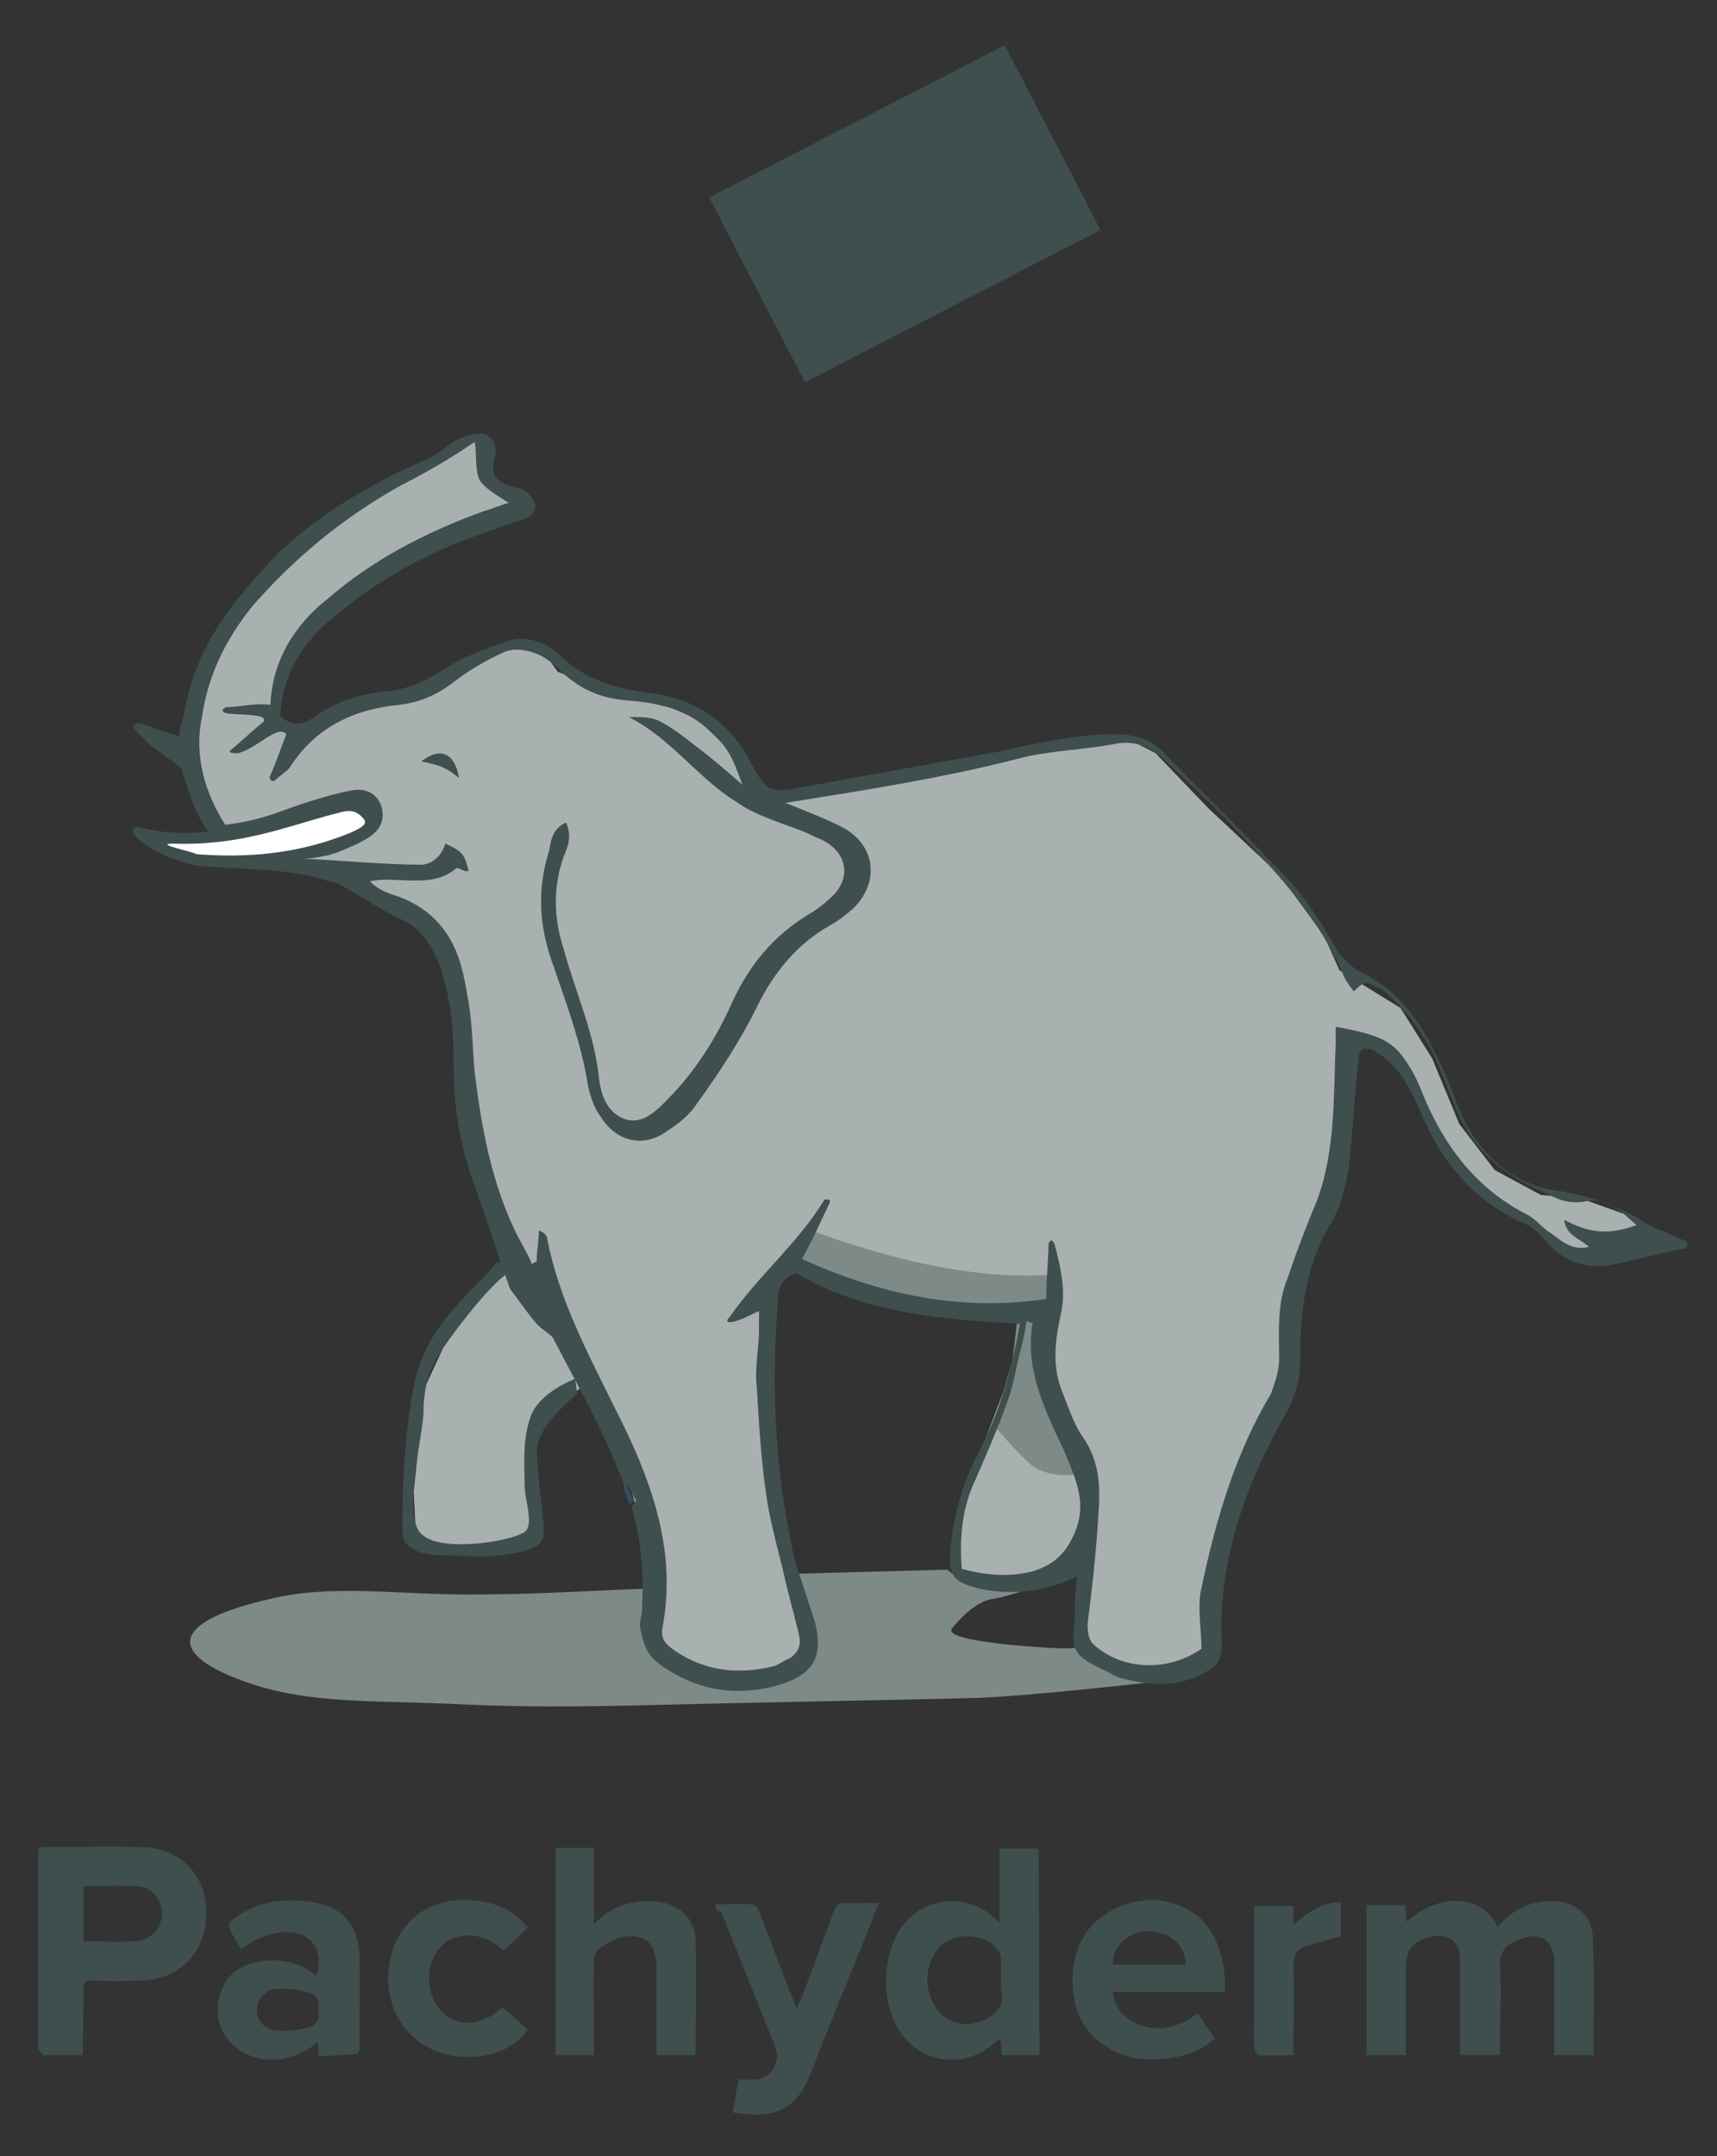 <?xml version="1.0" encoding="utf-8"?>
<!-- Generator: Adobe Illustrator 21.1.0, SVG Export Plug-In . SVG Version: 6.00 Build 0)  -->
<svg version="1.1" id="Layer_1" xmlns="http://www.w3.org/2000/svg" xmlns:xlink="http://www.w3.org/1999/xlink" x="0px" y="0px"
	 viewBox="32.62 -2.5 227.76 286" style="enable-background:new 0 0 288 288;" xml:space="preserve">
<rect x="32.62" y="-2.5" width="227.76" height="286" fill="#333333" stroke="none"/>
<style type="text/css">
	.st0{fill:none;}
	.st1{fill:#FFFFFF;}
	.st2{fill:#7E8A88;}
	.st3{fill:#A9B1B0;}
	.st4{fill:#253E55;}
	.st5{fill:#3E4F4E;}
	.st6{fill:#354F5B;}
</style>
<g>
	<path id="Container" class="st0" d="M50-38.5h1428.9v357.2H50V-38.5z"/>
	<path class="st1" d="M52.8,109.1l4.5,1.7l6.1,1.1l7-0.3l13.4-2.5l-1.7-8.4L61.4,108l-3.3,0.8L52.8,109.1z"/>
	<path class="st2" d="M118.9,208.2c-8.4,0.3-15.1,0.8-24,0.8c-9.8,0-18.4-1.4-26.5,0.6c-12.3,2.8-13.7,6.7-5,10.3s16.7,3.1,29,3.6
		c12.3,0.6,20.7,0.3,33.5,0s30.4-0.6,36.6-0.8s22.3-2,22.3-2l2.5-1.4h-7.5l-4.2-3.3c0,0-0.6,0.3-5,0c-4.5-0.3-12.8-1.1-11.7-2.5
		c1.1-1.4,3.3-3.6,5.3-3.9c2.2-0.3,7.5-2.2,7.5-2.2h-11.4l-2-1.7l-22.3,0.6L118.9,208.2L118.9,208.2z"/>
	<path class="st3" d="M101.3,64.5l-2.8-2l-1.7-2.2l-0.6-4.2l-2.5,0.3l-4.7,2.8l-10.3,6.4l-11.2,8.9l-6.4,8.7L58.7,91l-1.4,5.6
		l1.7,6.4l2.5,5l5-0.8l12-3.1l3.1,1.7l-0.6,2l-4.7,3.1l-5.9,0.8l7.3,2l2.5,1.7l8.4,4.7l3.3,5.3l1.7,8.9l0.6,8.1l2.8,14.2l3.1,8.4
		l-8.1,10l-3.1,6.7l-1.4,13.7l0.3,5.9l2.5,1.4l6.4,0.3l6.7-0.8l1.1-1.7l-0.6-4.7l-0.3-7.3l1.4-3.3l5-3.9l3.1,5.3l2.8,7l2.5,8.4v11.7
		l0.8,2.8l3.9,2.8l6.4,1.1l5.9-1.1l4.2-3.6l-1.7-5.9l-2.8-12.6l-1.4-19l-0.3-9.8l3.1-3.6l3.1,1.4l12.3,4.2l11.4,1.4l4.7-0.3
		l-1.1,7.5l-3.3,8.7l-3.6,8.9l-0.8,9.5l3.9,1.1l7-0.6l5.9-2l-0.6,10.3l3.1,2.8l6.4,1.7l8.1-2.8v-9.5l2-8.1l3.6-9.2l4.5-9.5v-7.5
		l2-7.3l3.6-9.2l1.7-10.3l1.1-10.9l6.1,2l2.5,4.7l3.3,7l4.5,5.6l5.6,4.2l2.5,1.1l3.6,3.6l3.9,1.1l9.5-2.8l-5-3.1l-5.6-2L237,156
		l-6.1-3.3l-4.7-6.1l-3.6-8.7l-4.2-6.7l-8.1-5l-2-4.5l-5.9-8.1l-9.5-8.9l-7-7.3l-3.3-1.7l-9.8,1.1l-15.3,2.5l-21.8,4.2l-2.5-2
		l-2-3.1l-3.6-4.5l-5.9-2.5l-8.1-2l-7-2.8l-2-2.8l-5-0.6l-6.4,2.8l-9.8,4.2L77.3,91l-5.9,4.5l-3.1-2.8l0.3-2.8l2.8-5.3l4.2-5.3
		l4.5-3.9l5-3.6l4.7-2L98,67l3.6-1.7L101.3,64.5z"/>
	<path class="st2" d="M139.6,160.5c3.3,1.1,18.1,7,32.1,6.1c0.3,2.5,0.6,4.5-0.6,4.5c-1.1,0-1.1,7.5,0.3,9.8c1.4,2.2,5,8.7,5,10.9
		c0,2.2-5.6,1.4-7,0c-1.7-1.4-5-5.3-5-5.3l2.5-8.4l0.8-6.7c0,0-7.8,0-11.4-0.8c-3.6-0.8-10-2.2-13.1-3.3c-3.1-1.1-6.1-2.8-6.1-2.8
		S139.6,160.5,139.6,160.5z"/>
	<path class="st4" d="M126.7,23.7l39.2-20.2L178.6,28l-39.2,20.2L126.7,23.7z"/>
	<path class="st5" d="M126.7,23.7l39.2-20.2L178.6,28l-39.2,20.2L126.7,23.7z"/>
	<path class="st0" d="M113.9,202.9c-0.3-1.4,0-4.2,0-5c0-0.6,0.8-2.2,1.1-3.1c-2.5-7-6.4-13.1-9.5-19.8c-0.3-0.6-1.4-1.1-2.2-2
		c0.3,1.1,0.8,2.8,0.8,3.1c2.5,8.7-3.6,8.4-3.9,19c0,2.2,2,8.1,3.9,8.9c0.8,0.3,4.7,2.5,7.8,4.5c0.3,0.3,0.6,0.3,0.8,0.6
		C113.9,207.1,114.2,204.3,113.9,202.9z M81,106.3c-1.4-2-2.8-1.1-4.2-0.8c-6.4,1.7-12.3,4.2-21.2,3.9c-2.8,0,2.8,1.1,3.1,1.1
		c6.4,0.6,12.6,0.3,18.7-2C81.5,107.2,81,106.9,81,106.3z M115.6,201.8c0,1.1,0.3,3.3,0.3,4.2c0,0.6-0.3,2.5-0.3,4.2
		c0.8,0.6,1.4,0.8,2,0.8c0.8-3.9,0-9.5-0.8-12.6c0-0.3-0.3-0.8-0.3-1.1c-0.3,0.3-0.3,0.6-0.3,0.8
		C115.9,198.7,115.6,200.6,115.6,201.8z M169.7,173c0,0-0.3-0.3-0.8-0.3c-0.3,1.4-0.6,2.5-0.8,3.9c-0.6,2.2-0.8,4.5-1.7,6.7
		c-1.4,3.9-3.1,7.8-4.7,11.4c-1.7,3.3-1.7,7-1.4,10.9c3.3,0.8,6.4,1.1,9.5,0.3c2.5-0.6,4.2-2.2,5.3-4.7c1.7-3.9,0.3-7.5-1.4-10.9
		C171.4,184.7,168.6,179.4,169.7,173z"/>
	<path class="st0" d="M241.4,157.9c-1.1,0.3-2.8,0-3.9-0.6c-5.6-2.2-10.3-5.3-12.8-11.2c-1.1-2.5-2-5-3.1-7.5
		c-1.4-3.6-3.9-6.4-7-8.9c-0.6-0.6-1.1-0.8-2-0.8c-0.6,0-1.1,0.8-1.7,1.1c-0.6-0.8-1.1-1.4-1.4-2.2c-3.1-7.3-8.4-13.1-13.7-18.7
		c-3.3-3.6-7-6.7-10.6-10.3c-1.7-1.4-3.3-2.2-5.6-1.7c-4.5,0.6-8.9,0.8-13.1,2c-10,2.2-20.4,3.9-31,5.9c2.8,1.1,5,2,7.3,3.1
		c4.5,2.2,5.3,7,2,10.6c-0.8,1.1-2.2,2-3.3,2.5c-4.5,2.5-7.3,6.1-9.8,10.9c-2.2,4.2-5,8.4-7.8,12.6c-1.1,1.4-2.5,2.8-4.2,3.9
		c-3.1,2.2-6.7,1.4-8.7-2c-0.8-1.4-1.4-2.8-1.7-4.2c-0.8-5.3-2.5-10.3-4.5-15.6c-2-5-2-10.3-0.6-15.6c0.3-1.4,0.8-2.8,2.2-3.6
		c1.1,1.7,0.3,3.1-0.3,4.5c-1.4,4.2-1.1,8.1,0,12.3c1.7,5.6,4.2,11.2,4.7,17.3c0.3,2.2,1.1,4.5,3.6,5.3c2.2,0.8,3.9-1.1,5.3-2.5
		c3.9-3.9,6.7-8.4,8.9-13.4c2.2-4.7,5.3-8.4,9.8-11.2c1.4-0.8,2.5-1.7,3.6-2.8c2.2-2.2,2-5-0.8-6.7c-0.8-0.6-2-0.8-2.8-1.4
		c-3.1-1.4-6.4-2.5-9.5-4.2c-5-3.3-8.4-8.7-14.2-11.2c1.4,0,2.8,0,4.2,0.6c1.7,0.8,3.1,2,4.5,3.1c2,1.7,3.9,3.3,6.4,5.3
		c-1.4-4.2-2-5-4.2-7c-3.3-2.8-7.3-3.6-11.2-4.2c-3.3-0.3-5.9-1.7-8.4-3.6c-1.1-0.8-2.2-2-3.3-2.5c-1.4-0.6-3.1-0.8-4.5-0.3
		c-2.5,1.1-5,2.5-7,4.2c-2.2,1.7-4.5,2.5-7,2.8c-6.1,0.6-11.2,3.1-14.5,8.4c-0.6,0.6-1.1,1.1-2,1.7c-0.6,0-0.8,0-0.6-0.6
		c0.8-2,1.4-3.6,2.2-5.6c-1.4-1.4-3.9,2-6.4,2.5c-0.6,0.3-1.1,0.3-1.1-0.3c1.7-1.4,3.1-2.5,4.5-3.9c0.3-1.1-3.6-0.8-5-1.1
		c-0.6-0.3-0.6-0.6,0-0.8c2-0.3,3.6-0.6,5.9-0.3c0.3-5.9,3.3-10.3,7.5-14c6.1-5.3,13.1-8.9,20.9-11.4c1.1-0.3,2.2-0.8,3.3-1.1
		c-1.7-1.1-3.3-2-3.9-3.1c-0.8-1.4-0.6-3.1-0.6-5c-3.6,2-7,3.9-10,5.9c-7.5,4.2-14,9.5-19.5,15.9c-3.6,4.5-5.9,9.2-6.7,14.8
		c-0.8,5.3,0.6,10.3,3.1,14.2c5-0.6,7.5-2,11.2-3.1c1.7-0.6,3.3-1.1,5.3-1.4c2-0.6,3.6,0.6,4.2,2c0.6,1.7,0,3.3-1.7,4.2
		c-1.4,0.8-2.8,1.4-4.2,2c-0.6,0.3-2.8,0.6-4.5,0.8c4.7,0.6,11.2,0.8,15.6,0.8c2,0,2.8-1.7,3.3-2.8c2.5,1.1,2.5,1.7,3.1,3.6
		c-0.3,0.3-1.4-0.6-1.7-0.3c-3.3,2.5-7.5,0.8-11.4,1.7c0.8,0.6,2,1.4,2.8,1.7c4.7,1.4,7.8,4.7,9.2,9.2c0.6,1.7,0.8,3.6,1.1,5.3
		l0.8,9.2c0.6,7.5,2.2,14.8,5.6,21.5c0.6,1.4,1.4,2.8,2,3.9c0.3,0,0.3,0,0.6-0.3c0-1.4,0.3-2.8,0.3-4.2c0.8,0.3,1.1,0.8,1.1,1.1
		c1.4,8.1,5,15.1,8.9,22.3c4.7,9.2,8.4,18.7,6.4,29.3c-0.3,1.4,0.6,2.2,1.7,3.1c4.2,2.8,8.4,3.1,13.1,2c0.8-0.3,1.4-0.8,2.2-1.1
		c1.1-0.6,1.7-1.7,1.1-3.1l-1.7-6.7c-0.8-3.6-2.2-7.3-2.5-10.9c-0.8-5-1.1-10.3-1.4-15.3c-0.3-2.5,0.3-5,0.3-7.5v-2.5
		c-1.4,0.6-2.2,0.8-3.3,1.4c-0.8,0.3-1.1,0-0.6-0.6c3.9-5.6,9.2-9.8,12.6-15.6c0.6-0.3,0.8,0,0.6,0.6l-3.6,7.3
		c10.6,4.5,20.9,7,32.4,5.3c0-2.5,0.3-4.7,0.3-7.3c0.3-0.6,0.6-0.6,0.8,0c0.8,3.1,1.7,6.1,0.8,9.5c-0.8,3.3-1.1,7,0.3,10.3
		c0.8,2,1.4,3.9,2.5,5.6c2.5,3.3,2.5,7,2.2,10.9c-0.6,4.7-0.8,9.2-1.4,14c-0.3,1.1-0.3,2.2,1.1,3.1c3.9,3.1,9.5,3.1,14,0.3
		c0-2.5-0.6-5.3,0-8.1c2-8.9,4.2-17.6,9.2-25.7c0.8-1.4,1.1-3.1,1.1-4.7c0-3.6,0-7.3,1.1-10.6c1.4-3.3,2.8-7,3.9-10.3
		c2.5-6.7,2.2-14,2.5-20.9v-2.2c6.1,1.1,7.8,2,9.8,5.3c0.8,1.4,1.4,2.8,2,4.2c2.8,6.7,7,12,13.4,15.3c1.1,0.6,2,1.4,2.8,2.2
		c1.7,1.1,3.1,2.8,5.6,2.2c-1.1-1.1-2.8-1.4-3.3-3.6c2.8,1.4,5.3,2.2,8.4,1.7C246.2,159.1,244.5,157.1,241.4,157.9z"/>
	<path class="st6" d="M116.7,196.5l-1.1-2.2c0,0,0,0.3-0.3,0.6c0.3,0.8,0.6,1.4,0.8,2.2L116.7,196.5z"/>
	<path class="st0" d="M81,106.3c-1.4-2-2.8-1.1-4.2-0.8c-6.4,1.7-12.3,4.2-21.2,3.9c-2.8,0,2.8,1.1,3.1,1.1c6.4,0.6,12.6,0.3,18.7-2
		C81.5,107.2,81,106.9,81,106.3z M169.7,173c0,0-0.3-0.3-0.8-0.3c-0.3,1.4-0.6,2.5-0.8,3.9c-0.6,2.2-0.8,4.5-1.7,6.7
		c-1.4,3.9-3.1,7.8-4.7,11.4c-1.7,3.3-1.7,7-1.4,10.9c3.3,0.8,6.4,1.1,9.5,0.3c2.5-0.6,4.2-2.2,5.3-4.7c1.7-3.9,0.3-7.5-1.4-10.9
		C171.4,184.7,168.6,179.4,169.7,173z M117.3,211v-0.6V211z"/>
	<path class="st0" d="M241.4,157.9c-1.1,0.3-2.8,0-3.9-0.6c-5.6-2.2-10.3-5.3-12.8-11.2c-1.1-2.5-2-5-3.1-7.5
		c-1.4-3.6-3.9-6.4-7-8.9c-0.6-0.6-1.1-0.8-2-0.8c-0.6,0-1.1,0.8-1.7,1.1c-0.6-0.8-1.1-1.4-1.4-2.2c-3.1-7.3-8.4-13.1-13.7-18.7
		c-3.3-3.6-7-6.7-10.6-10.3c-1.7-1.4-3.3-2.2-5.6-1.7c-4.5,0.6-8.9,0.8-13.1,2c-10,2.2-20.4,3.9-31,5.9c2.8,1.1,5,2,7.3,3.1
		c4.5,2.2,5.3,7,2,10.6c-0.8,1.1-2.2,2-3.3,2.5c-4.5,2.5-7.3,6.1-9.8,10.9c-2.2,4.2-5,8.4-7.8,12.6c-1.1,1.4-2.5,2.8-4.2,3.9
		c-3.1,2.2-6.7,1.4-8.7-2c-0.8-1.4-1.4-2.8-1.7-4.2c-0.8-5.3-2.5-10.3-4.5-15.6c-2-5-2-10.3-0.6-15.6c0.3-1.4,0.8-2.8,2.2-3.6
		c1.1,1.7,0.3,3.1-0.3,4.5c-1.4,4.2-1.1,8.1,0,12.3c1.7,5.6,4.2,11.2,4.7,17.3c0.3,2.2,1.1,4.5,3.6,5.3c2.2,0.8,3.9-1.1,5.3-2.5
		c3.9-3.9,6.7-8.4,8.9-13.4c2.2-4.7,5.3-8.4,9.8-11.2c1.4-0.8,2.5-1.7,3.6-2.8c2.2-2.2,2-5-0.8-6.7c-0.8-0.6-2-0.8-2.8-1.4
		c-3.1-1.4-6.4-2.5-9.5-4.2c-5-3.3-8.4-8.7-14.2-11.2c1.4,0,2.8,0,4.2,0.6c1.7,0.8,3.1,2,4.5,3.1c2,1.7,3.9,3.3,6.4,5.3
		c-1.4-4.2-2-5-4.2-7c-3.3-2.8-7.3-3.6-11.2-4.2c-3.3-0.3-5.9-1.7-8.4-3.6c-1.1-0.8-2.2-2-3.3-2.5c-1.4-0.6-3.1-0.8-4.5-0.3
		c-2.5,1.1-5,2.5-7,4.2c-2.2,1.7-4.5,2.5-7,2.8c-6.1,0.6-11.2,3.1-14.5,8.4c-0.6,0.6-1.1,1.1-2,1.7c-0.6,0-0.8,0-0.6-0.6
		c0.8-2,1.4-3.6,2.2-5.6c-1.4-1.4-3.9,2-6.4,2.5c-0.6,0.3-1.1,0.3-1.1-0.3c1.7-1.4,3.1-2.5,4.5-3.9c0.3-1.1-3.6-0.8-5-1.1
		c-0.6-0.3-0.6-0.6,0-0.8c2-0.3,3.6-0.6,5.9-0.3c0.3-5.9,3.3-10.3,7.5-14c6.1-5.3,13.1-8.9,20.9-11.4c1.1-0.3,2.2-0.8,3.3-1.1
		c-1.7-1.1-3.3-2-3.9-3.1c-0.8-1.4-0.6-3.1-0.6-5c-3.6,2-7,3.9-10,5.9c-7.5,4.2-14,9.5-19.5,15.9c-3.6,4.5-5.9,9.2-6.7,14.8
		c-0.8,5.3,0.6,10.3,3.1,14.2c5-0.6,7.5-2,11.2-3.1c1.7-0.6,3.3-1.1,5.3-1.4c2-0.6,3.6,0.6,4.2,2c0.6,1.7,0,3.3-1.7,4.2
		c-1.4,0.8-2.8,1.4-4.2,2c-0.6,0.3-2.8,0.6-4.5,0.8c4.7,0.6,11.2,0.8,15.6,0.8c2,0,2.8-1.7,3.3-2.8c2.5,1.1,2.5,1.7,3.1,3.6
		c-0.3,0.3-1.4-0.6-1.7-0.3c-3.3,2.5-7.5,0.8-11.4,1.7c0.8,0.6,2,1.4,2.8,1.7c4.7,1.4,7.8,4.7,9.2,9.2c0.6,1.7,0.8,3.6,1.1,5.3
		l0.8,9.2c0.6,7.5,2.2,14.8,5.6,21.5c0.6,1.4,1.4,2.8,2,3.9c0.3,0,0.3,0,0.6-0.3c0-1.4,0.3-2.8,0.3-4.2c0.8,0.3,1.1,0.8,1.1,1.1
		c1.4,8.1,5,15.1,8.9,22.3c4.7,9.2,8.4,18.7,6.4,29.3c-0.3,1.4,0.6,2.2,1.7,3.1c4.2,2.8,8.4,3.1,13.1,2c0.8-0.3,1.4-0.8,2.2-1.1
		c1.1-0.6,1.7-1.7,1.1-3.1l-1.7-6.7c-0.8-3.6-2.2-7.3-2.5-10.9c-0.8-5-1.1-10.3-1.4-15.3c-0.3-2.5,0.3-5,0.3-7.5v-2.5
		c-1.4,0.6-2.2,0.8-3.3,1.4c-0.8,0.3-1.1,0-0.6-0.6c3.9-5.6,9.2-9.8,12.6-15.6c0.6-0.3,0.8,0,0.6,0.6l-3.6,7.3
		c10.6,4.5,20.9,7,32.4,5.3c0-2.5,0.3-4.7,0.3-7.3c0.3-0.6,0.6-0.6,0.8,0c0.8,3.1,1.7,6.1,0.8,9.5c-0.8,3.3-1.1,7,0.3,10.3
		c0.8,2,1.4,3.9,2.5,5.6c2.5,3.3,2.5,7,2.2,10.9c-0.6,4.7-0.8,9.2-1.4,14c-0.3,1.1-0.3,2.2,1.1,3.1c3.9,3.1,9.5,3.1,14,0.3
		c0-2.5-0.6-5.3,0-8.1c2-8.9,4.2-17.6,9.2-25.7c0.8-1.4,1.1-3.1,1.1-4.7c0-3.6,0-7.3,1.1-10.6c1.4-3.3,2.8-7,3.9-10.3
		c2.5-6.7,2.2-14,2.5-20.9v-2.2c6.1,1.1,7.8,2,9.8,5.3c0.8,1.4,1.4,2.8,2,4.2c2.8,6.7,7,12,13.4,15.3c1.1,0.6,2,1.4,2.8,2.2
		c1.7,1.1,3.1,2.8,5.6,2.2c-1.1-1.1-2.8-1.4-3.3-3.6c2.8,1.4,5.3,2.2,8.4,1.7C246.2,159.1,244.5,157.1,241.4,157.9z"/>
	<path class="st0" d="M81,106.3c-1.4-2-2.8-1.1-4.2-0.8c-6.4,1.7-12.3,4.2-21.2,3.9c-2.8,0,2.8,1.1,3.1,1.1c6.4,0.6,12.6,0.3,18.7-2
		C81.5,107.2,81,106.9,81,106.3z M115.6,194.2c0,0,0,0.3-0.3,0.6c0.3,0.8,0.6,1.4,0.8,2.2c0.3-0.3,0.6-0.8,0.6-0.8L115.6,194.2z"/>
	<path class="st0" d="M104.1,173.9c1.7,1.4,2.8,5,2.8,5l7.5,18.4c0.3-0.8,0.8-1.7,1.1-2.2c-2.5-7-6.4-13.1-9.5-19.8
		c-0.3-0.6-1.4-1.1-2.2-2C103.9,173.6,104.1,173.9,104.1,173.9z M169.7,173c0,0-0.3-0.3-0.8-0.3c-0.3,1.4-0.6,2.5-0.8,3.9
		c-0.6,2.2-0.8,4.5-1.7,6.7c-1.4,3.9-3.1,7.8-4.7,11.4c-1.7,3.3-1.7,7-1.4,10.9c3.3,0.8,6.4,1.1,9.5,0.3c2.5-0.6,4.2-2.2,5.3-4.7
		c1.7-3.9,0.3-7.5-1.4-10.9C171.4,184.7,168.6,179.4,169.7,173z"/>
	<path class="st0" d="M241.4,157.9c-1.1,0.3-2.8,0-3.9-0.6c-5.6-2.2-10.3-5.3-12.8-11.2c-1.1-2.5-2-5-3.1-7.5
		c-1.4-3.6-3.9-6.4-7-8.9c-0.6-0.6-1.1-0.8-2-0.8c-0.6,0-1.1,0.8-1.7,1.1c-0.6-0.8-1.1-1.4-1.4-2.2c-3.1-7.3-8.4-13.1-13.7-18.7
		c-3.3-3.6-7-6.7-10.6-10.3c-1.7-1.4-3.3-2.2-5.6-1.7c-4.5,0.6-8.9,0.8-13.1,2c-10,2.2-20.4,3.9-31,5.9c2.8,1.1,5,2,7.3,3.1
		c4.5,2.2,5.3,7,2,10.6c-0.8,1.1-2.2,2-3.3,2.5c-4.5,2.5-7.3,6.1-9.8,10.9c-2.2,4.2-5,8.4-7.8,12.6c-1.1,1.4-2.5,2.8-4.2,3.9
		c-3.1,2.2-6.7,1.4-8.7-2c-0.8-1.4-1.4-2.8-1.7-4.2c-0.8-5.3-2.5-10.3-4.5-15.6c-2-5-2-10.3-0.6-15.6c0.3-1.4,0.8-2.8,2.2-3.6
		c1.1,1.7,0.3,3.1-0.3,4.5c-1.4,4.2-1.1,8.1,0,12.3c1.7,5.6,4.2,11.2,4.7,17.3c0.3,2.2,1.1,4.5,3.6,5.3c2.2,0.8,3.9-1.1,5.3-2.5
		c3.9-3.9,6.7-8.4,8.9-13.4c2.2-4.7,5.3-8.4,9.8-11.2c1.4-0.8,2.5-1.7,3.6-2.8c2.2-2.2,2-5-0.8-6.7c-0.8-0.6-2-0.8-2.8-1.4
		c-3.1-1.4-6.4-2.5-9.5-4.2c-5-3.3-8.4-8.7-14.2-11.2c1.4,0,2.8,0,4.2,0.6c1.7,0.8,3.1,2,4.5,3.1c2,1.7,3.9,3.3,6.4,5.3
		c-1.4-4.2-2-5-4.2-7c-3.3-2.8-7.3-3.6-11.2-4.2c-3.3-0.3-5.9-1.7-8.4-3.6c-1.1-0.8-2.2-2-3.3-2.5c-1.4-0.6-3.1-0.8-4.5-0.3
		c-2.5,1.1-5,2.5-7,4.2c-2.2,1.7-4.5,2.5-7,2.8c-6.1,0.6-11.2,3.1-14.5,8.4c-0.6,0.6-1.1,1.1-2,1.7c-0.6,0-0.8,0-0.6-0.6
		c0.8-2,1.4-3.6,2.2-5.6c-1.4-1.4-3.9,2-6.4,2.5c-0.6,0.3-1.1,0.3-1.1-0.3c1.7-1.4,3.1-2.5,4.5-3.9c0.3-1.1-3.6-0.8-5-1.1
		c-0.6-0.3-0.6-0.6,0-0.8c2-0.3,3.6-0.6,5.9-0.3c0.3-5.9,3.3-10.3,7.5-14c6.1-5.3,13.1-8.9,20.9-11.4c1.1-0.3,2.2-0.8,3.3-1.1
		c-1.7-1.1-3.3-2-3.9-3.1c-0.8-1.4-0.6-3.1-0.6-5c-3.6,2-7,3.9-10,5.9c-7.5,4.2-14,9.5-19.5,15.9c-3.6,4.5-5.9,9.2-6.7,14.8
		c-0.8,5.3,0.6,10.3,3.1,14.2c5-0.6,7.5-2,11.2-3.1c1.7-0.6,3.3-1.1,5.3-1.4c2-0.6,3.6,0.6,4.2,2c0.6,1.7,0,3.3-1.7,4.2
		c-1.4,0.8-2.8,1.4-4.2,2c-0.6,0.3-2.8,0.6-4.5,0.8c4.7,0.6,11.2,0.8,15.6,0.8c2,0,2.8-1.7,3.3-2.8c2.5,1.1,2.5,1.7,3.1,3.6
		c-0.3,0.3-1.4-0.6-1.7-0.3c-3.3,2.5-7.5,0.8-11.4,1.7c0.8,0.6,2,1.4,2.8,1.7c4.7,1.4,7.8,4.7,9.2,9.2c0.6,1.7,0.8,3.6,1.1,5.3
		l0.8,9.2c0.6,7.5,2.2,14.8,5.6,21.5c0.6,1.4,1.4,2.8,2,3.9c0.3,0,0.3,0,0.6-0.3c0-1.4,0.3-2.8,0.3-4.2c0.8,0.3,1.1,0.8,1.1,1.1
		c1.4,8.1,5,15.1,8.9,22.3c4.7,9.2,8.4,18.7,6.4,29.3c-0.3,1.4,0.6,2.2,1.7,3.1c4.2,2.8,8.4,3.1,13.1,2c0.8-0.3,1.4-0.8,2.2-1.1
		c1.1-0.6,1.7-1.7,1.1-3.1l-1.7-6.7c-0.8-3.6-2.2-7.3-2.5-10.9c-0.8-5-1.1-10.3-1.4-15.3c-0.3-2.5,0.3-5,0.3-7.5v-2.5
		c-1.4,0.6-2.2,0.8-3.3,1.4c-0.8,0.3-1.1,0-0.6-0.6c3.9-5.6,9.2-9.8,12.6-15.6c0.6-0.3,0.8,0,0.6,0.6l-3.6,7.3
		c10.6,4.5,20.9,7,32.4,5.3c0-2.5,0.3-4.7,0.3-7.3c0.3-0.6,0.6-0.6,0.8,0c0.8,3.1,1.7,6.1,0.8,9.5c-0.8,3.3-1.1,7,0.3,10.3
		c0.8,2,1.4,3.9,2.5,5.6c2.5,3.3,2.5,7,2.2,10.9c-0.6,4.7-0.8,9.2-1.4,14c-0.3,1.1-0.3,2.2,1.1,3.1c3.9,3.1,9.5,3.1,14,0.3
		c0-2.5-0.6-5.3,0-8.1c2-8.9,4.2-17.6,9.2-25.7c0.8-1.4,1.1-3.1,1.1-4.7c0-3.6,0-7.3,1.1-10.6c1.4-3.3,2.8-7,3.9-10.3
		c2.5-6.7,2.2-14,2.5-20.9v-2.2c6.1,1.1,7.8,2,9.8,5.3c0.8,1.4,1.4,2.8,2,4.2c2.8,6.7,7,12,13.4,15.3c1.1,0.6,2,1.4,2.8,2.2
		c1.7,1.1,3.1,2.8,5.6,2.2c-1.1-1.1-2.8-1.4-3.3-3.6c2.8,1.4,5.3,2.2,8.4,1.7C246.2,159.1,244.5,157.1,241.4,157.9z"/>
	<path class="st5" d="M251.2,159.9c-3.9-2.5-7.8-3.9-12.3-4.5c-5.3-0.8-9.8-4.5-12.3-9.8c-1.1-2.5-2-5.3-3.3-7.8
		c-2.2-4.7-5.3-9.2-10.3-11.4c-1.1-0.6-2-1.7-2.8-2.5c-2.5-4.5-5.3-8.7-8.9-12c-4.7-5-9.8-9.8-14.5-14.8c-1.7-1.7-3.9-2.2-6.4-2.2
		c-5,0-10,1.1-14.8,2.2l-27.6,5c-3.3,0.6-3.9,0-5.6-3.1c-2.8-5.6-7.3-8.7-13.1-9.5c-4.7-0.6-8.9-1.7-12.3-5c-1.7-1.7-4.5-2.8-7-2
		c-3.1,1.1-6.1,2.2-8.7,3.9c-2.2,1.4-4.5,2.5-7.3,2.8c-3.6,0.3-7,1.4-10,3.6c-1.7,1.1-2.8,0.8-4.2-0.3c0.3-5.9,3.3-10.3,7.8-13.7
		c5-4.2,10.9-7.5,17-9.8c2.2-0.8,4.7-1.7,7-2.5c1.1-0.3,2.2-0.8,2-2.2c-0.3-0.8-1.4-2-2-2c-2.8-0.6-4.2-1.4-3.3-4.5
		c0.3-1.1-0.3-2.5-1.7-2.8c-1.1,0-2.2,0.3-3.3,0.8c-1.4,0.8-2.8,2.2-4.5,2.8c-7,3.1-13.7,7-19.3,12.3C63.4,77.3,58.4,83.4,57,92.4
		c-0.3,0.8-0.6,2-0.6,2.8l-5-1.7c-1.1-0.3-1.4,0.6-0.6,1.1l1.7,1.7c1.1,0.8,4.2,3.1,4.2,3.1c0.3,1.4,2,6.7,3.6,8.4
		c-2.8,0.3-6.1,0.3-9.2-0.6c-1.1,0-1.1,0.8,0,1.7c0.6,0.6,1.1,0.8,2,1.4c2.2,1.1,5,2.2,7.8,2.2c5,0.3,10,0.3,14.8,1.7
		c0.6,0.3,1.4,0.3,2,0.6c2.5,1.4,5,3.1,7.8,4.5c2.8,1.1,4.2,3.3,5.3,5.9c1.7,4.5,2,9.2,2,13.7c0,5.3,0.8,10.3,2.5,15.1
		c1.7,4.7,3.3,9.8,5,14.5c1.7,2.2,2.2,3.1,3.6,4.7c0.8,0.8,2,1.4,2.2,2c3.3,6.4,7,12.8,9.5,19.8c0.3-0.3,0.3-0.6,0.3-0.6l1.1,2.2
		c0,0-0.3,0.3-0.6,0.8c0,0.3,0.3,0.8,0.3,1.1c0.8,2.8,1.4,7.8,1.1,11.4v1.1c0,0.6-0.3,1.4-0.3,2.2c0.6,3.1,1.1,4.2,3.9,5.9
		c4.5,2.8,9.2,3.3,14.2,2c5-1.4,6.4-3.9,5-8.9c-0.3-0.6-0.3-1.1-0.6-1.7c-0.8-2.8-2-5.6-2.5-8.7c-2.2-10.6-2.5-21.2-1.7-31.8
		c0-1.7,0.6-3.1,2.5-3.6c8.9,5.3,19.3,6.1,29.6,6.7c-1.1,6.4-2.8,12-5.6,17.3c-2,3.9-3.1,7.8-3.6,12.3c-0.3,3.9,0.3,4.7,4.2,5.6
		c4.2,0.8,8.4,0.3,12.6-1.7c-0.3,2.2-0.3,3.9-0.3,5.6c-0.6,4.2,0,5,3.6,6.7c0.8,0.3,1.4,0.8,2.2,1.1c3.9,1.1,8.1,1.4,11.7-0.8
		c1.4-0.8,2-1.7,2-3.6c-0.6-11.2,3.3-21.5,8.7-31c1.1-2.2,1.7-4.2,1.7-6.7c0-6.1,0.6-12.3,3.9-17.9c1.4-2.2,2-4.7,2.5-7.5
		c0.6-5,0.8-10,1.4-15.1c0-0.3,0.3-0.6,0.6-0.8c0.6,0,1.1,0,1.4,0.3c3.1,1.7,4.5,4.5,5.9,7.5c2.8,7,7.3,12.6,14.5,15.6
		c0.8,0.3,1.4,1.1,2,1.7c2.2,2.8,5.3,4.2,8.9,3.6c3.3-0.6,6.7-1.7,10-2.2c0,0,0.3-0.3,0.3-0.8C254,161,252.6,160.7,251.2,159.9
		L251.2,159.9z M58.7,110.8c-0.3-0.3-5.9-1.4-3.1-1.4c8.9,0.3,14.8-2.2,21.2-3.9c1.4-0.3,2.8-1.1,4.2,0.8c0,0.3,0.6,0.8-3.3,2.2
		C71.5,110.8,65.1,111.3,58.7,110.8z M175,201.2c-1.1,2.5-2.8,3.9-5.3,4.7c-3.1,0.8-6.1,0.6-9.5-0.3c-0.3-3.9,0-7.5,1.4-10.9
		c1.7-3.9,3.3-7.5,4.7-11.4c0.8-2.2,1.1-4.5,1.7-6.7c0.3-1.1,0.6-2.5,0.8-3.9c0.6,0.3,0.8,0.3,0.8,0.3c-1.1,6.1,1.7,11.7,4.2,17
		C175.3,193.7,177,197,175,201.2z M240.1,159.3c0.3,2.2,2.2,2.5,3.3,3.6c-2.5,0.6-3.9-1.1-5.6-2.2c-0.8-0.6-1.7-1.7-2.8-2.2
		c-6.4-3.3-10.6-8.7-13.4-15.3c-0.6-1.4-1.1-2.8-2-4.2c-2-3.3-3.6-4.2-9.8-5.3v2.2c-0.3,7,0,14.2-2.5,20.9c-1.4,3.3-2.8,7-3.9,10.3
		c-1.4,3.3-1.1,7-1.1,10.6c0,1.7-0.6,3.3-1.1,4.7c-4.7,7.8-7.3,16.7-9.2,25.7c-0.6,2.5,0,5.6,0,8.1c-4.5,3.1-10.3,2.8-14-0.3
		c-1.1-0.8-1.1-2-1.1-3.1c0.6-4.7,1.1-9.2,1.4-14c0.3-3.9,0.3-7.5-2.2-10.9c-1.1-1.7-1.7-3.6-2.5-5.6c-1.4-3.3-1.1-6.7-0.3-10.3
		c0.8-3.3,0-6.4-0.8-9.5c-0.3-0.6-0.6-0.6-0.8,0c0,2.2-0.3,4.5-0.3,7.3c-11.4,1.7-22-0.6-32.4-5.3c1.4-2.5,2.5-5,3.6-7.3
		c0.3-0.6,0-0.6-0.6-0.6c-3.6,5.9-8.7,10-12.6,15.6c-0.6,0.6-0.3,0.8,0.6,0.6c1.1-0.3,2-0.8,3.3-1.4v2.5c0,2.5-0.6,5-0.3,7.5
		c0.3,5,0.6,10.3,1.4,15.3c0.6,3.6,1.7,7.3,2.5,10.9l1.7,6.7c0.3,1.4,0,2.2-1.1,3.1c-0.8,0.3-1.4,0.8-2.2,1.1
		c-4.5,1.1-8.9,0.8-13.1-2c-1.1-0.8-2-1.4-1.7-3.1c2-10.6-1.7-20.1-6.4-29.3c-3.6-7.3-7.3-14.2-8.9-22.3c0-0.3-0.3-0.8-1.1-1.1
		c0,1.4-0.3,2.8-0.3,4.2c-0.3,0-0.3,0-0.6,0.3c-0.6-1.4-1.4-2.8-2-3.9c-3.3-6.7-4.7-14-5.6-21.5c-0.3-3.1-0.3-6.1-0.8-9.2
		c-0.3-1.7-0.6-3.6-1.1-5.3c-1.4-4.7-4.5-7.8-9.2-9.2c-0.8-0.3-2-0.8-2.8-1.7c3.6-0.8,8.1,1.1,11.4-1.7c0.3-0.3,1.1,0.6,1.7,0.3
		c-0.6-2-0.6-2.5-3.1-3.6c-0.3,1.1-1.4,2.8-3.3,2.8c-4.5,0-10.9-0.6-15.6-0.8c1.7,0,3.9-0.6,4.5-0.8c1.4-0.6,2.8-1.1,4.2-2
		c1.7-1.1,2.2-2.5,1.7-4.2c-0.6-1.7-2.2-2.5-4.2-2c-1.7,0.3-3.3,0.8-5.3,1.4c-3.6,1.1-6.1,2.5-11.2,3.1c-2.5-3.9-4.2-8.9-3.1-14.2
		c0.8-5.6,3.1-10.3,6.7-14.8c5.6-6.4,12-11.7,19.5-15.9c3.3-1.7,6.7-3.6,10-5.9c0.3,2,0,3.6,0.6,5c0.6,1.1,2.2,2,3.9,3.1
		c-1.1,0.3-2.2,0.8-3.3,1.1C89.1,68.1,82.1,71.7,76,77c-4.2,3.3-7.3,8.1-7.5,14c-2.2-0.3-3.9,0.3-5.9,0.3c-0.6,0.3-0.6,0.6,0,0.8
		c1.7,0.3,5.6,0,5,1.1c-1.7,1.4-2.8,2.5-4.5,3.9c0,0.3,0.3,0.3,1.1,0.3c2.5-0.6,5.3-3.9,6.4-2.5c-0.8,2-1.4,3.9-2.2,5.6
		c0,0.3,0,0.6,0.6,0.6c0.6-0.6,1.4-1.1,2-1.7c3.3-5.3,8.4-7.8,14.5-8.4c2.5-0.3,4.7-1.1,7-2.8c2.2-1.7,4.5-3.1,7-4.2
		c1.4-0.6,3.1-0.3,4.5,0.3s2.5,1.7,3.3,2.5c2.5,2.2,5,3.3,8.4,3.6c4.2,0.3,8.1,1.1,11.2,4.2c2.2,2,2.8,3.1,4.2,7
		c-2.5-2.2-4.5-3.9-6.4-5.3c-1.4-1.1-2.8-2.2-4.5-3.1c-1.1-0.6-2.5-0.6-4.2-0.6c5.6,2.8,9.2,8.1,14.2,11.2c2.8,2,6.1,2.8,9.5,4.2
		c1.1,0.6,2,0.8,2.8,1.4c2.5,1.7,2.8,4.5,0.8,6.7c-1.1,1.1-2.2,2-3.6,2.8c-4.5,2.8-7.5,6.4-9.8,11.2c-2.2,5-5,9.5-8.9,13.4
		c-1.4,1.4-3.1,3.1-5.3,2.5c-2.5-0.8-3.3-3.1-3.6-5.3c-0.6-6.1-3.1-11.4-4.7-17.3c-1.4-4.2-1.4-8.4,0-12.3c0.6-1.4,1.1-2.8,0.3-4.5
		c-1.7,0.8-2,2.2-2.2,3.6c-1.7,5.3-1.4,10.3,0.6,15.6c1.7,5,3.6,10,4.5,15.6c0.3,1.4,0.8,3.1,1.7,4.2c2,3.3,5.6,4.2,8.7,2
		c1.7-1.1,3.1-2.2,4.2-3.9c2.8-3.9,5.6-8.1,7.8-12.6s5.3-8.4,9.8-10.9c1.1-0.6,2.5-1.7,3.3-2.5c3.3-3.6,2.5-8.4-2-10.6
		c-2.2-1.1-4.5-2-7.3-3.1c10.6-1.7,20.9-3.3,31-5.9c4.2-1.1,8.7-1.1,13.1-2c2.2-0.3,3.9,0.3,5.6,1.7c3.6,3.3,7.3,6.7,10.6,10.3
		c5.3,5.6,10.6,11.4,13.7,18.7c0.3,0.8,0.8,1.4,1.4,2.2c0.6-0.6,1.1-1.1,1.7-1.1c0.6,0,1.4,0.6,2,0.8c3.1,2.5,5.3,5.6,7,8.9
		c1.1,2.5,2,5,3.1,7.5c2.5,5.9,7.3,8.9,12.8,11.2c1.1,0.6,2.8,0.8,3.9,0.6c3.1-0.8,4.7,1.1,7,3.1
		C245.4,161.6,242.8,160.7,240.1,159.3L240.1,159.3z"/>
	<path class="st5" d="M88.5,98.5c2.5-2,4.5-1.1,5,2.2C92.1,99.6,91.6,99.1,88.5,98.5 M98.6,164.9c-4.7,5.3-9.8,8.9-11.2,17
		S86,196.5,86,200.6c0,3.9,6.1,3.1,8.9,3.3s9.5-0.3,9.8-2.5c0.3-2.2-1.1-8.9-0.8-12s5.3-7,5.3-7l-0.3-2c0,0-4.7,1.7-5.9,5
		c-1.1,3.1-0.8,6.4-0.8,8.9c0,2.2,1.1,4.7,0.3,6.1c-0.8,1.4-10.9,3.1-13.7,0.8c-3.1-2,0-13.4,0-16.5s0.8-5.3,1.7-7
		c1.7-2.8,6.4-8.9,8.9-10.9c1.7-1.4,0-1.7,0-1.7S98.6,164.9,98.6,164.9z"/>
</g>
<g id="MqgkxU.tif">
	<path class="st5" d="M244,270.1h-5.2v-1.3v-10.9c0-2.9-1.8-4.3-4.5-3.2c-1.9,0.8-2.8,1.5-2.7,3.7c0.2,3.5,0,7,0,10.4v1.3h-5.3v-1.4
		v-11.2c0-2.5-1.5-3.6-3.9-3.1c-2.3,0.5-3.3,1.8-3.3,4.1v11.6h-5.2v-19.9h5.1c0.1,0.8,0.1,1.4,0.2,2.2c4.5-4,10.1-3.6,12.1,0.7
		c2-2.4,4.5-3.6,7.7-3.4c2.7,0.2,4.8,1.9,4.9,4.7c0.2,4.7,0.1,9.5,0.1,14.2C244,269,244,269.5,244,270.1L244,270.1z M43.6,270.1
		h-5.1c-0.3,0-0.5-0.5-0.8-0.7c-0.1-0.1,0-0.3,0-0.5v-25.3c0-0.3,0-0.7,0.1-1c0.3,0,0.5-0.1,0.8-0.1c4.3,0,8.5-0.1,12.8,0
		c5.1,0.1,8.6,3.7,8.6,8.7c0,5.1-3.4,8.8-8.5,9c-2.3,0.1-4.5,0.1-6.7,0c-0.9,0-1.1,0.3-1.1,1.1C43.7,264.2,43.6,267,43.6,270.1z
		 M43.7,255c2.4,0,4.6,0.1,6.9,0c2-0.1,3.4-1.7,3.5-3.6c0-1.9-1.2-3.6-3.2-3.7c-2.4-0.2-4.7,0-7.2,0V255z M170.5,270.1h-5
		c0-0.7-0.1-1.3-0.2-2.2c-0.4,0.3-0.6,0.5-0.9,0.7c-4.1,3.5-9.9,2.6-12.7-2.1c-2.3-3.8-2-10,0.6-13.5c2.8-3.9,8.4-4.4,12-1.3
		c0.3,0.2,0.6,0.5,0.9,0.9v-9.9h5.2L170.5,270.1L170.5,270.1z M165.4,260.2v-2.9c0-0.4-0.1-0.8-0.3-1c-1.6-2.5-6.2-2.6-8-0.4
		c-1.5,2-1.9,4.3-1,6.6c1.2,3.2,4.4,4.4,7.5,2.7c1.2-0.7,2.1-1.5,1.9-3.1C165.3,261.5,165.4,260.9,165.4,260.2L165.4,260.2z
		 M124.8,270.1h-5.1v-1.3v-10.4c0-3.2-1.7-4.6-4.8-3.9c-0.9,0.2-2,0.9-2.7,1.4c-0.5,0.3-0.8,1-0.8,1.6c-0.1,3.7,0,7.5,0,11.2v1.4
		h-5.1v-27.5h5.1v10.1c2.4-2.4,5-3.2,8-3c3.2,0.2,5.5,2.2,5.5,5.4c0.1,4.8,0,9.6,0,14.5C124.9,269.7,124.9,269.9,124.8,270.1z
		 M127.5,250.1c1.7,0,3.3-0.1,4.8,0c0.4,0,0.9,0.5,1,0.9c1.5,3.8,2.9,7.7,4.4,11.4c0.2,0.4,0.3,0.9,0.6,1.4c0.3-0.6,0.5-1,0.7-1.4
		c1.4-3.8,2.8-7.5,4.2-11.3c0.3-0.9,0.7-1.2,1.6-1.2c1.4,0.1,2.8,0,4.4,0c-0.4,0.9-0.7,1.8-1,2.6c-2.7,6.7-5.5,13.4-8.1,20.2
		c-1.7,4.2-4.3,5.7-8.7,5.2c-0.5-0.1-0.9-0.1-1.6-0.2c0.3-1.5,0.5-3,0.8-4.4c0.9,0,1.7,0.1,2.5,0c1.9-0.3,3.1-2.4,2.4-4.2
		c-2.4-6-4.8-12-7.2-18C127.7,251,127.6,250.7,127.5,250.1z M74.9,270.2c0-0.7-0.1-1.1-0.1-1.8c-0.4,0.3-0.8,0.5-1,0.7
		c-3.5,2.4-8.1,2.1-10.7-0.8c-1.8-2-2-4.4-1.1-6.8c0.9-2.3,2.6-3.4,5-3.8c2.8-0.5,5.4,0.1,7.6,1.9c1.1-3.6-0.9-6.1-4.5-5.8
		c-2,0.2-3.8,0.9-5.5,2.3c-0.6-1-1.2-2-1.6-3c-0.1-0.3,0.3-0.9,0.6-1.1c2-1.4,4.3-2.3,6.7-2.4c1.4-0.1,2.8,0,4.3,0.3
		c3.6,0.7,5.6,3.2,5.7,7c0.1,4.1,0,8.1,0,12.1c0,0.9-0.3,1-1,1C77.8,270.1,76.4,270.2,74.9,270.2L74.9,270.2z M74.8,264.1
		c0.4-1.3-0.4-2.2-1.5-2.4c-1.3-0.3-2.7-0.5-4.1-0.4c-1.5,0.2-2.5,1.5-2.5,2.8s0.9,2.6,2.5,2.7c1.3,0.2,2.6,0,4-0.3
		C74.4,266.3,75.2,265.5,74.8,264.1L74.8,264.1z M195.1,261.7h-14.9c0.3,1.8,1.1,3.1,2.6,3.9c3,1.7,6,0.9,8.7-1
		c0.8,1,1.4,2.2,2.3,3.3c-1.6,1.4-3.5,2.2-5.5,2.5c-2.7,0.5-5.5,0.4-8-0.9c-3.9-2-5.5-5.3-5.4-9.6c0.1-4.3,2-7.6,6-9.4
		c3.8-1.6,7.6-1.3,10.9,1.4C194.4,254.5,195.2,257.9,195.1,261.7z M189.9,258.1c0-2.6-2.3-4.7-5.5-4.4c-2.4,0.2-4.4,2.4-4.1,4.4
		H189.9z M102.6,253.2c-1,1-2.2,2.1-3.2,3c-2.7-2.5-6.1-2.6-8.2-0.6c-2.3,2.4-2.2,6.5,0.1,8.8c2.1,2.1,5.4,1.8,8-0.7
		c1.1,1,2.2,2,3.3,3c-2,3.1-6.7,4.4-11.1,3.2c-4.4-1.2-7.3-5.1-7.4-9.8c0-5,2.6-8.9,7.1-10.2C95.6,248.8,100.5,250.1,102.6,253.2
		L102.6,253.2z M204.2,270.1c-1.6,0-3.1,0.1-4.5,0c-0.3,0-0.7-0.7-0.7-0.9c-0.1-2.4,0-4.8,0-7.2v-10.3v-1.4h5.2v2.5
		c2-1.7,3.8-3,6.3-3v4.5c-1.8,0.6-3.4,0.9-5,1.5c-0.9,0.4-1.3,1.1-1.3,2.3C204.3,261.9,204.2,265.9,204.2,270.1L204.2,270.1z"/>
</g>
</svg>

